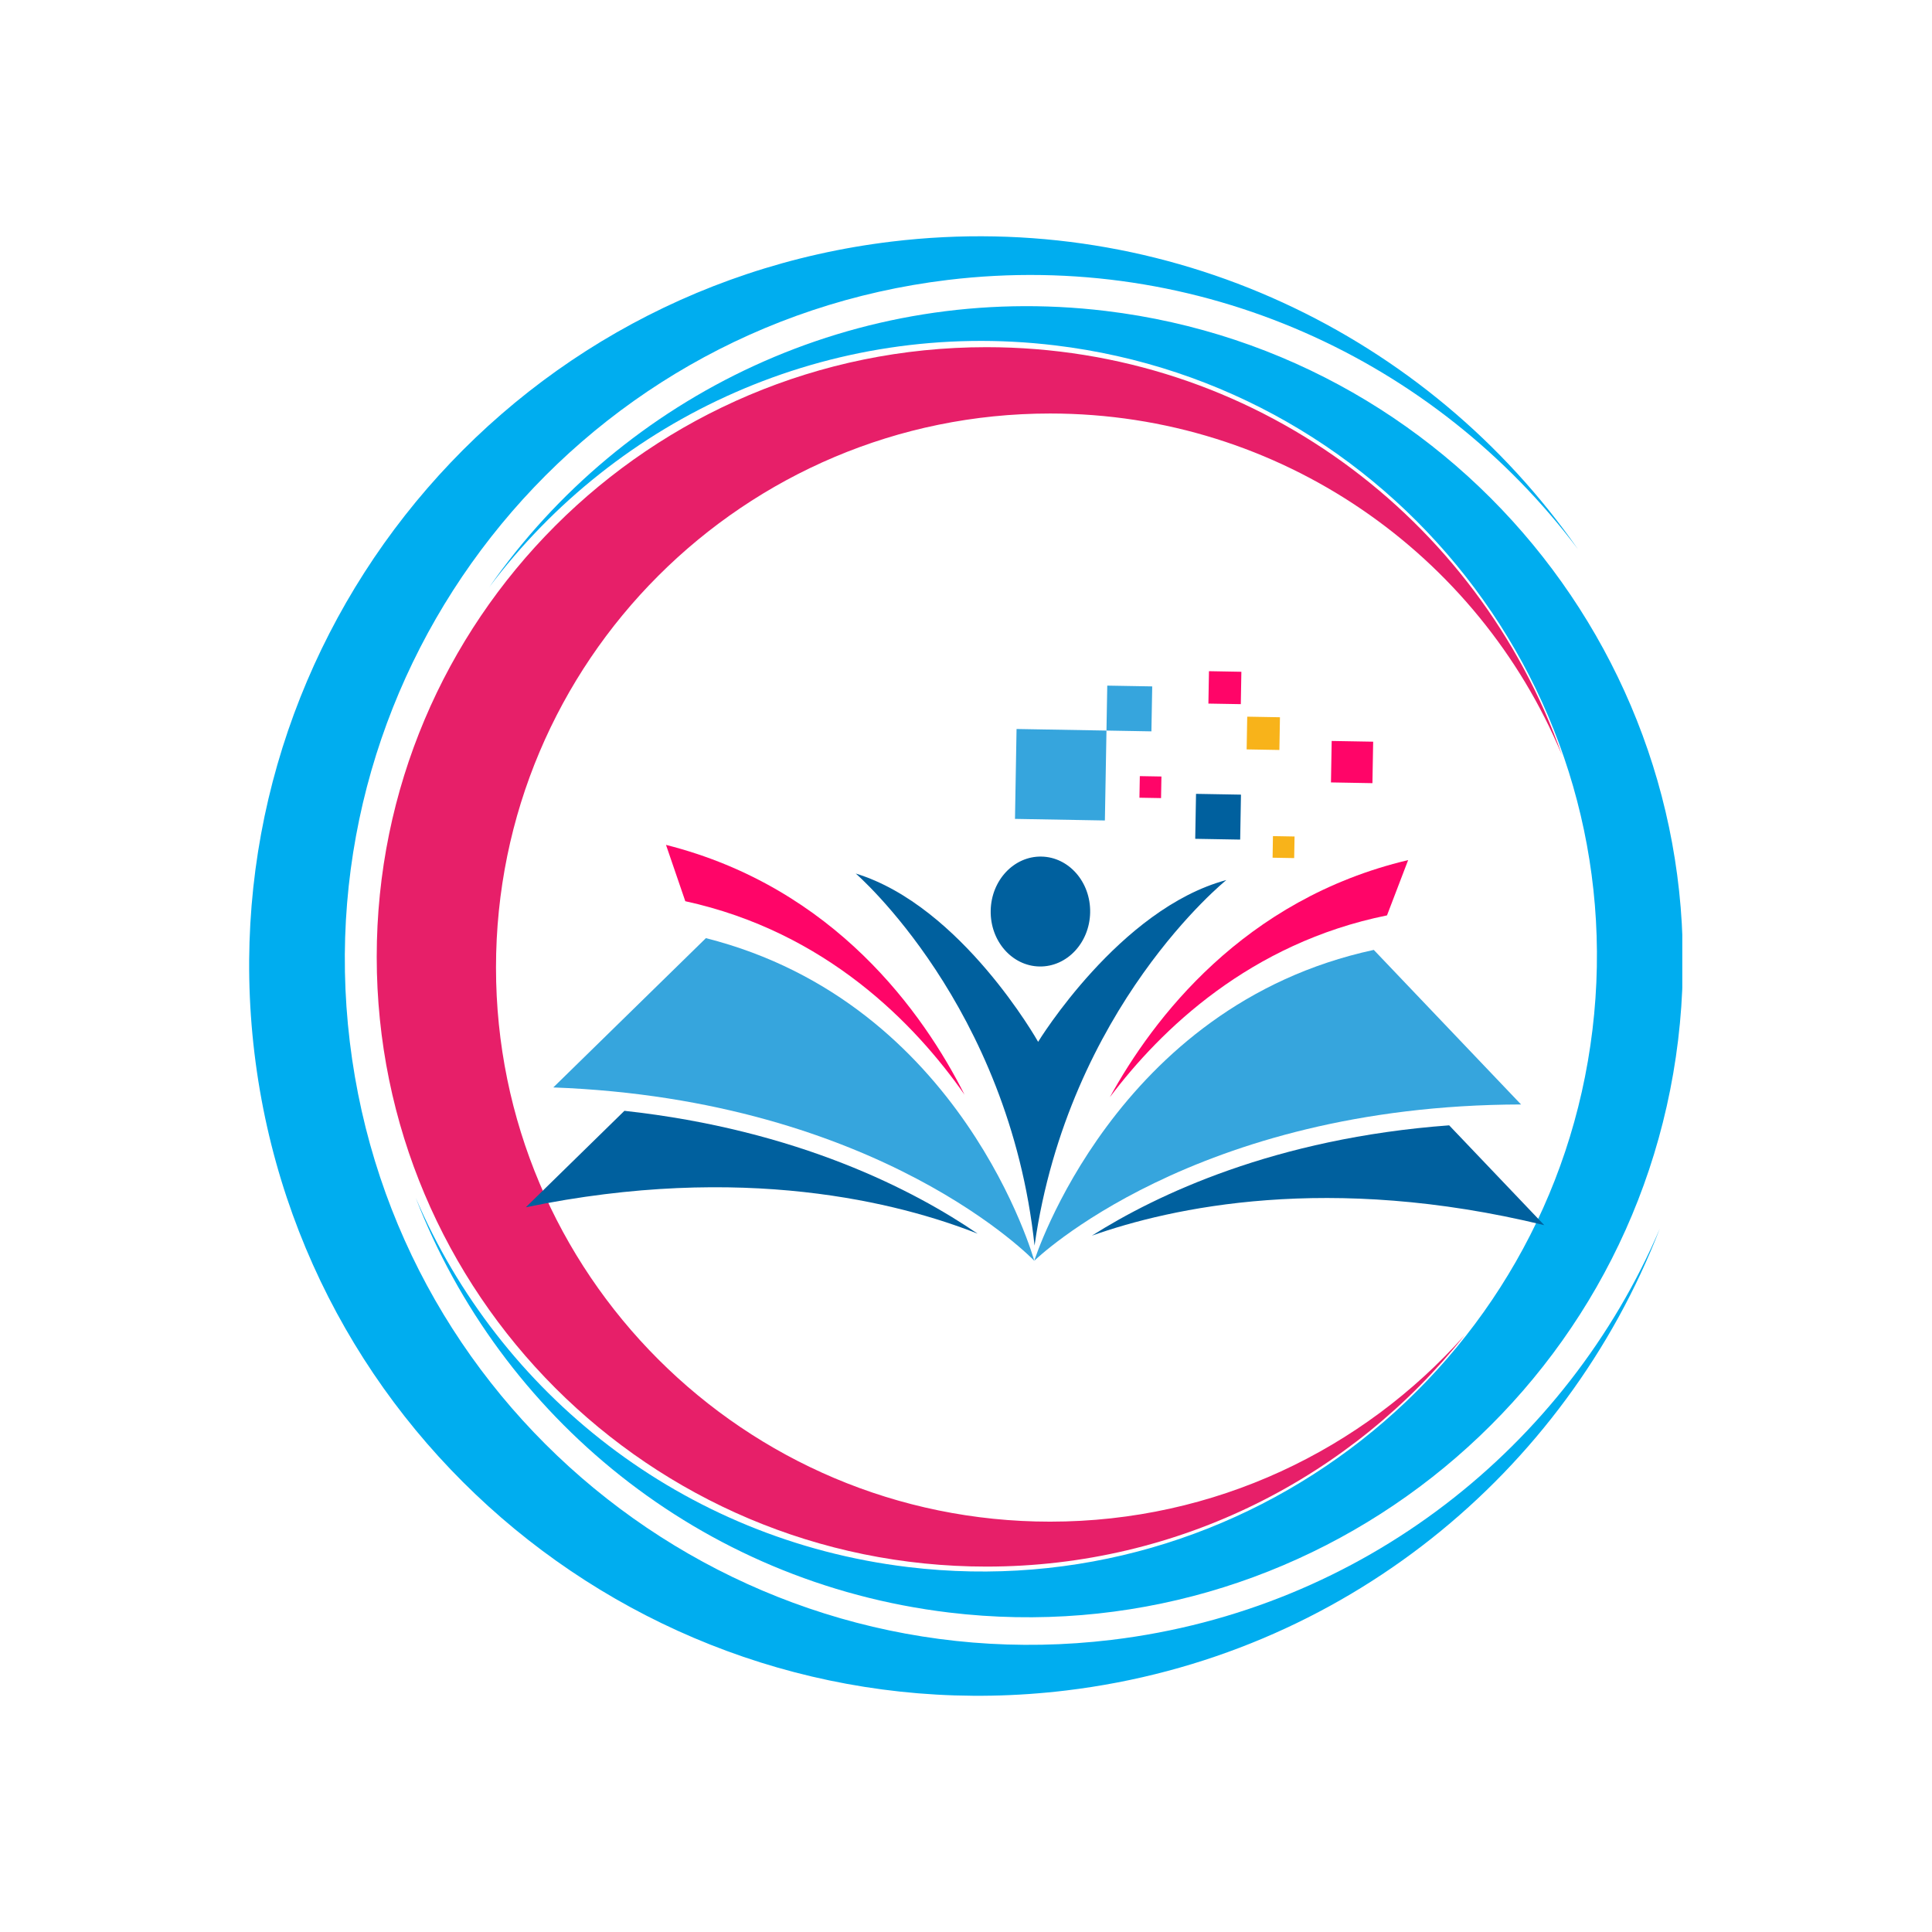 <svg xmlns="http://www.w3.org/2000/svg" xmlns:xlink="http://www.w3.org/1999/xlink" width="500" zoomAndPan="magnify" viewBox="0 0 375 375" height="500" preserveAspectRatio="xMidYMid meet" version="1.0"><defs><clipPath id="2294661213"><path d="M 80.512 59.176 L 326.531 59.176 L 326.531 314 L 80.512 314 Z M 80.512 59.176 " clip-rule="nonzero"/></clipPath><clipPath id="0ff61f9a45"><path d="M 48.359 45.859 L 322.449 45.859 L 322.449 329.152 L 48.359 329.152 Z M 48.359 45.859 " clip-rule="nonzero"/></clipPath><clipPath id="b0e19e32a7"><path d="M 200.746 184.285 L 295.262 184.285 L 295.262 244.715 L 200.746 244.715 Z M 200.746 184.285 " clip-rule="nonzero"/></clipPath><clipPath id="14558460ec"><path d="M 211.914 218.293 L 299.746 218.293 L 299.746 239.961 L 211.914 239.961 Z M 211.914 218.293 " clip-rule="nonzero"/></clipPath><clipPath id="3f8a4f99da"><path d="M 107.23 182 L 200.914 182 L 200.914 244.715 L 107.23 244.715 Z M 107.23 182 " clip-rule="nonzero"/></clipPath><clipPath id="ba0b6c2fe9"><path d="M 102.035 215 L 190 215 L 190 240 L 102.035 240 Z M 102.035 215 " clip-rule="nonzero"/></clipPath><clipPath id="3ecd3a3ba9"><path d="M 234 130.277 L 241 130.277 L 241 137 L 234 137 Z M 234 130.277 " clip-rule="nonzero"/></clipPath></defs><path fill="#e71f69" d="M 203.82 295.352 C 144.426 295.352 96.273 247.203 96.273 187.809 C 96.273 128.41 144.426 80.262 203.82 80.262 C 248.586 80.262 286.957 107.613 303.148 146.516 C 286.965 100.43 243.078 67.387 191.465 67.387 C 126.105 67.387 73.121 120.371 73.121 185.73 C 73.121 251.09 126.105 304.074 191.465 304.074 C 229.059 304.074 262.555 286.543 284.23 259.215 C 264.531 281.383 235.809 295.352 203.82 295.352 " fill-opacity="1" fill-rule="nonzero"/><g clip-path="url(#2294661213)"><path fill="#00adef" d="M 204.812 67.039 C 270.293 74.926 316.98 134.398 309.098 199.879 C 301.211 265.359 241.734 312.051 176.254 304.164 C 132.359 298.875 96.91 270.402 80.684 232.48 C 97.109 274.938 135.836 307.164 184.184 312.988 C 253.949 321.387 317.312 271.645 325.719 201.883 C 334.117 132.117 284.375 68.754 214.613 60.352 C 166.262 54.527 120.992 76.637 94.953 113.98 C 119.719 80.996 160.918 61.754 204.812 67.039 " fill-opacity="1" fill-rule="nonzero"/></g><g clip-path="url(#0ff61f9a45)"><path fill="#00adef" d="M 183.98 54.336 C 111.09 63.117 59.113 129.32 67.895 202.211 C 76.672 275.102 142.879 327.078 215.77 318.297 C 264.633 312.414 304.094 280.719 322.156 238.504 C 303.871 285.766 260.762 321.637 206.941 328.121 C 129.281 337.473 58.742 282.102 49.391 204.441 C 40.039 126.781 95.41 56.246 173.07 46.891 C 226.891 40.41 277.285 65.023 306.27 106.59 C 278.699 69.871 232.844 48.453 183.98 54.336 " fill-opacity="1" fill-rule="nonzero"/></g><g clip-path="url(#b0e19e32a7)"><path fill="#36a5dd" d="M 266.652 184.375 L 295.234 214.375 C 231.621 214.508 200.754 244.715 200.754 244.715 C 200.754 244.715 216.359 195.227 266.652 184.375 " fill-opacity="1" fill-rule="nonzero"/></g><g clip-path="url(#14558460ec)"><path fill="#00609e" d="M 299.746 237.805 C 257.871 227.605 227.297 234.398 211.934 239.84 C 224.434 231.93 247.43 220.93 281.281 218.426 L 299.746 237.805 " fill-opacity="1" fill-rule="nonzero"/></g><g clip-path="url(#3f8a4f99da)"><path fill="#36a5dd" d="M 137.016 182.094 L 107.395 211.07 C 170.965 213.441 200.754 244.715 200.754 244.715 C 200.754 244.715 186.895 194.707 137.016 182.094 " fill-opacity="1" fill-rule="nonzero"/></g><g clip-path="url(#ba0b6c2fe9)"><path fill="#00609e" d="M 102.066 234.328 C 144.273 225.605 174.586 233.469 189.75 239.449 C 177.535 231.102 154.941 219.305 121.199 215.609 L 102.066 234.328 " fill-opacity="1" fill-rule="nonzero"/></g><path fill="#ff0568" d="M 273.32 166.945 L 269.215 177.676 C 242.664 183.051 225.312 199.824 215.418 212.973 C 223.781 197.75 241.371 174.512 273.32 166.945 " fill-opacity="1" fill-rule="nonzero"/><path fill="#ff0568" d="M 129.27 163.992 L 133.016 174.926 C 160.328 180.883 177.59 198.703 187.215 212.477 C 179.254 196.691 162.031 172.277 129.27 163.992 " fill-opacity="1" fill-rule="nonzero"/><path fill="#00609e" d="M 201.5 202.219 C 201.5 202.219 186.652 175.84 166.094 169.551 C 166.094 169.551 195.824 195.176 200.805 241.773 C 207.422 195.379 238.035 170.816 238.035 170.816 C 217.27 176.375 201.5 202.219 201.5 202.219 " fill-opacity="1" fill-rule="nonzero"/><path fill="#00609e" d="M 211.598 177.098 C 211.703 171.207 207.465 166.355 202.133 166.262 C 196.801 166.168 192.395 170.867 192.293 176.758 C 192.188 182.648 196.426 187.5 201.758 187.594 C 207.09 187.688 211.496 182.988 211.598 177.098 " fill-opacity="1" fill-rule="nonzero"/><path fill="#36a5dd" d="M 214.766 141.801 L 197.312 141.496 L 197.008 158.945 L 214.457 159.254 L 214.766 141.801 " fill-opacity="1" fill-rule="nonzero"/><path fill="#36a5dd" d="M 223.645 133.23 L 214.918 133.078 L 214.766 141.801 L 223.488 141.957 L 223.645 133.23 " fill-opacity="1" fill-rule="nonzero"/><path fill="#00609e" d="M 240.871 154.238 L 232.148 154.086 L 231.992 162.812 L 240.719 162.965 L 240.871 154.238 " fill-opacity="1" fill-rule="nonzero"/><path fill="#ff0568" d="M 225.434 150.719 L 221.238 150.645 L 221.164 154.836 L 225.359 154.91 L 225.434 150.719 " fill-opacity="1" fill-rule="nonzero"/><path fill="#ff0568" d="M 266.531 143.961 L 258.48 143.82 L 258.34 151.867 L 266.387 152.012 L 266.531 143.961 " fill-opacity="1" fill-rule="nonzero"/><path fill="#f8b31a" d="M 251.273 162.363 L 247.078 162.289 L 247.008 166.48 L 251.199 166.555 L 251.273 162.363 " fill-opacity="1" fill-rule="nonzero"/><g clip-path="url(#3ecd3a3ba9)"><path fill="#ff0568" d="M 240.949 130.391 L 234.66 130.277 L 234.551 136.566 L 240.84 136.676 L 240.949 130.391 " fill-opacity="1" fill-rule="nonzero"/></g><path fill="#f8b31a" d="M 248.438 139.219 L 242.086 139.105 L 241.973 145.457 L 248.328 145.57 L 248.438 139.219 " fill-opacity="1" fill-rule="nonzero"/></svg>
